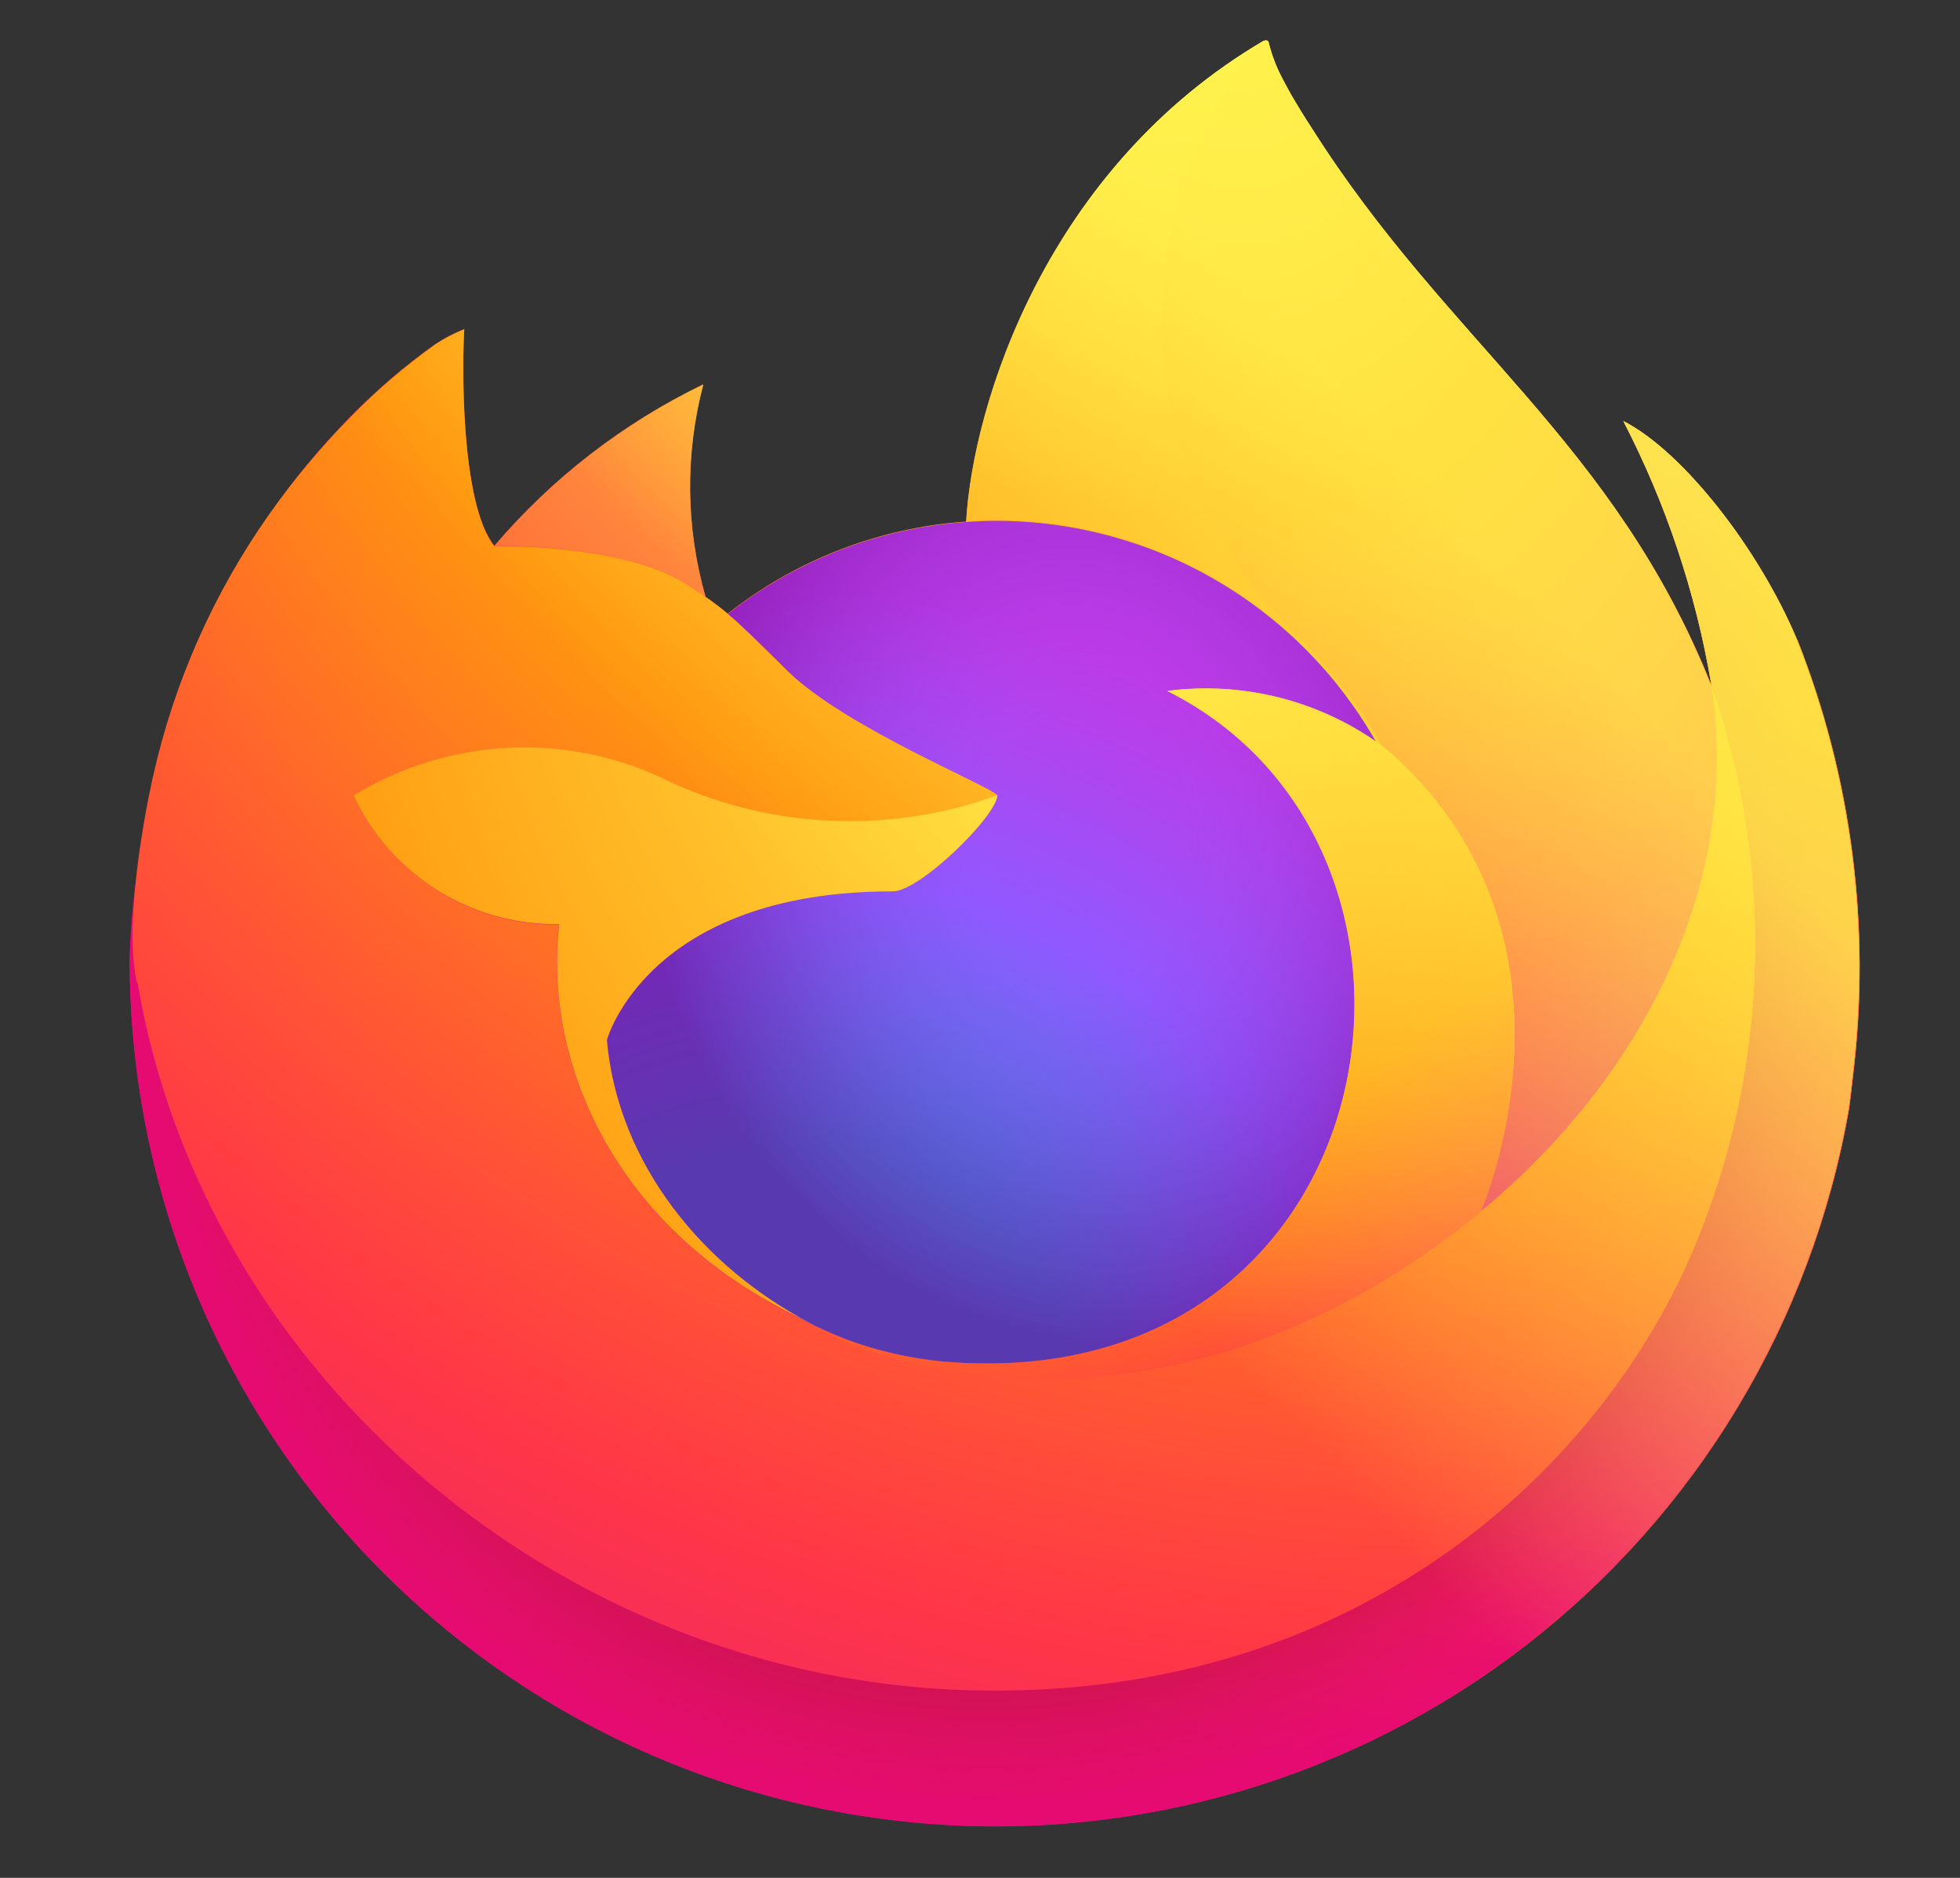<svg width="48" height="46" viewBox="0 0 48 46" fill="none" xmlns="http://www.w3.org/2000/svg">
<rect x="0" y="0" width="48" height="46" fill="#333333" stroke="none"/>
<path d="M44.012 15.677C43.082 13.455 41.221 11.063 39.755 10.314C40.799 12.333 41.525 14.502 41.905 16.744V16.782C39.514 10.801 35.448 8.393 32.126 3.139C31.951 2.877 31.787 2.608 31.623 2.329C31.53 2.165 31.458 2.023 31.387 1.892C31.249 1.624 31.142 1.341 31.07 1.049C31.07 1.036 31.066 1.024 31.058 1.014C31.05 1.004 31.039 0.997 31.026 0.994C31.009 0.987 30.989 0.987 30.971 0.994V1.005C30.971 1.016 30.955 1.005 30.955 1.005V0.994C25.636 4.113 23.824 9.892 23.66 12.776C21.531 12.924 19.497 13.71 17.821 15.031C17.646 14.883 17.463 14.744 17.274 14.615C16.789 12.918 16.77 11.123 17.219 9.416C15.26 10.365 13.519 11.71 12.108 13.367C11.259 12.306 11.32 8.792 11.369 8.059C11.119 8.158 10.881 8.282 10.657 8.431C9.913 8.961 9.217 9.557 8.578 10.21C7.856 10.947 7.197 11.743 6.608 12.59C5.244 14.523 4.277 16.707 3.762 19.015L3.724 19.163C3.685 19.343 3.538 20.279 3.516 20.476V20.531C3.332 21.495 3.218 22.472 3.177 23.453L3.177 23.563C3.185 28.87 5.183 33.982 8.777 37.889C12.37 41.795 17.297 44.212 22.586 44.663C27.875 45.114 33.14 43.566 37.343 40.324C41.546 37.082 44.381 32.382 45.287 27.153C45.326 26.879 45.353 26.605 45.386 26.332C45.825 22.722 45.355 19.059 44.018 15.677H44.012ZM19.567 32.275C19.665 32.33 19.758 32.384 19.857 32.423L19.873 32.434C19.775 32.383 19.674 32.328 19.572 32.269L19.567 32.275ZM41.911 16.777V16.76V16.782V16.777Z" fill="url(#paint0_linear_657_111428)"/>
<path d="M44.012 15.677C43.082 13.455 41.221 11.063 39.755 10.314C40.799 12.333 41.525 14.502 41.905 16.744V16.788C43.542 21.466 43.306 26.595 41.249 31.104C38.819 36.319 32.931 41.666 23.72 41.403C13.771 41.129 5.004 33.742 3.363 24.066C3.067 22.534 3.363 21.768 3.516 20.525C3.312 21.487 3.199 22.465 3.177 23.448V23.557C3.185 28.865 5.183 33.977 8.777 37.883C12.37 41.79 17.297 44.207 22.586 44.658C27.875 45.109 33.14 43.56 37.343 40.319C41.546 37.077 44.381 32.377 45.287 27.147C45.326 26.873 45.353 26.6 45.386 26.326C45.825 22.716 45.355 19.053 44.018 15.671L44.012 15.677Z" fill="url(#paint1_radial_657_111428)"/>
<path d="M44.012 15.677C43.082 13.455 41.221 11.063 39.755 10.314C40.799 12.333 41.525 14.502 41.905 16.744V16.788C43.542 21.466 43.306 26.595 41.249 31.104C38.819 36.319 32.931 41.666 23.72 41.403C13.771 41.129 5.004 33.742 3.363 24.066C3.067 22.534 3.363 21.768 3.516 20.525C3.312 21.487 3.199 22.465 3.177 23.448V23.557C3.185 28.865 5.183 33.977 8.777 37.883C12.37 41.79 17.297 44.207 22.586 44.658C27.875 45.109 33.14 43.56 37.343 40.319C41.546 37.077 44.381 32.377 45.287 27.147C45.326 26.873 45.353 26.6 45.386 26.326C45.825 22.716 45.355 19.053 44.018 15.671L44.012 15.677Z" fill="url(#paint2_radial_657_111428)"/>
<path d="M33.702 18.167C33.757 18.2 33.79 18.232 33.834 18.265C33.301 17.319 32.638 16.454 31.863 15.693C25.274 9.104 30.14 1.399 30.96 1.01V0.994C25.641 4.113 23.83 9.892 23.666 12.776C23.912 12.76 24.158 12.743 24.41 12.743C26.299 12.746 28.154 13.249 29.786 14.2C31.418 15.152 32.769 16.518 33.702 18.161V18.167Z" fill="url(#paint3_radial_657_111428)"/>
<path d="M24.426 19.491C24.388 20.011 22.527 21.833 21.871 21.833C15.84 21.833 14.866 25.478 14.866 25.478C15.129 28.554 17.274 31.082 19.857 32.428L20.218 32.592C20.426 32.684 20.634 32.769 20.842 32.85C21.729 33.165 22.659 33.346 23.6 33.386C34.173 33.878 36.219 20.744 28.591 16.93C30.39 16.698 32.212 17.143 33.702 18.178C32.769 16.535 31.418 15.168 29.786 14.217C28.154 13.265 26.299 12.763 24.41 12.76C24.158 12.76 23.917 12.771 23.666 12.787C21.537 12.935 19.502 13.721 17.826 15.042C18.155 15.316 18.516 15.677 19.288 16.438C20.727 17.86 24.415 19.322 24.432 19.502L24.426 19.491Z" fill="url(#paint4_radial_657_111428)"/>
<path d="M24.426 19.491C24.388 20.011 22.527 21.833 21.871 21.833C15.84 21.833 14.866 25.478 14.866 25.478C15.129 28.554 17.274 31.082 19.857 32.428L20.218 32.592C20.426 32.684 20.634 32.769 20.842 32.85C21.729 33.165 22.659 33.346 23.6 33.386C34.173 33.878 36.219 20.744 28.591 16.93C30.39 16.698 32.212 17.143 33.702 18.178C32.769 16.535 31.418 15.168 29.786 14.217C28.154 13.265 26.299 12.763 24.41 12.76C24.158 12.76 23.917 12.771 23.666 12.787C21.537 12.935 19.502 13.721 17.826 15.042C18.155 15.316 18.516 15.677 19.288 16.438C20.727 17.86 24.415 19.322 24.432 19.502L24.426 19.491Z" fill="url(#paint5_radial_657_111428)"/>
<path d="M16.841 14.325C17.006 14.434 17.153 14.528 17.279 14.615C16.795 12.918 16.776 11.123 17.224 9.416C15.265 10.365 13.525 11.71 12.113 13.367C12.223 13.367 15.287 13.313 16.841 14.32V14.325Z" fill="url(#paint6_radial_657_111428)"/>
<path d="M3.368 24.066C5.01 33.736 13.766 41.124 23.726 41.403C32.936 41.666 38.819 36.314 41.249 31.104C43.306 26.595 43.542 21.466 41.905 16.788V16.766V16.744L41.916 16.782C42.661 21.697 40.165 26.452 36.258 29.67L36.241 29.697C28.635 35.898 21.356 33.441 19.879 32.434C19.769 32.386 19.665 32.335 19.567 32.28C15.134 30.163 13.295 26.118 13.689 22.649C12.636 22.665 11.601 22.375 10.709 21.814C9.818 21.254 9.108 20.447 8.665 19.491C9.831 18.778 11.159 18.375 12.524 18.32C13.889 18.265 15.245 18.561 16.464 19.179C18.974 20.317 21.829 20.429 24.421 19.491C24.41 19.316 20.721 17.849 19.277 16.427C18.511 15.671 18.149 15.31 17.821 15.037C17.646 14.888 17.463 14.749 17.274 14.621C17.148 14.533 17.011 14.44 16.836 14.331C15.293 13.324 12.217 13.378 12.113 13.378H12.102C11.265 12.317 11.32 8.803 11.369 8.07C11.119 8.169 10.881 8.293 10.657 8.442C9.913 8.974 9.217 9.571 8.578 10.226C7.851 10.961 7.186 11.755 6.591 12.601C5.228 14.534 4.261 16.718 3.746 19.026C3.735 19.07 2.98 22.364 3.352 24.072L3.368 24.066Z" fill="url(#paint7_radial_657_111428)"/>
<path d="M31.869 15.693C32.643 16.454 33.306 17.32 33.839 18.265C33.949 18.358 34.058 18.446 34.156 18.528C38.972 22.961 36.455 29.227 36.263 29.675C40.165 26.458 42.666 21.702 41.916 16.788C39.508 10.806 35.448 8.398 32.121 3.145C31.956 2.882 31.792 2.614 31.628 2.335C31.535 2.171 31.464 2.028 31.393 1.897C31.252 1.628 31.144 1.343 31.07 1.049C31.07 1.036 31.066 1.024 31.058 1.014C31.05 1.004 31.039 0.997 31.026 0.994C31.009 0.987 30.989 0.987 30.971 0.994V1.005C30.971 1.016 30.955 1.005 30.955 1.005C30.134 1.399 25.264 9.104 31.863 15.693H31.869Z" fill="url(#paint8_radial_657_111428)"/>
<path d="M34.151 18.528C34.058 18.44 33.948 18.353 33.834 18.265L33.702 18.167C32.21 17.133 30.386 16.69 28.585 16.924C36.214 20.744 34.167 33.889 23.594 33.386C22.656 33.347 21.728 33.168 20.842 32.855C20.634 32.782 20.426 32.698 20.218 32.603C20.098 32.548 19.983 32.494 19.862 32.439H19.879C21.356 33.446 28.635 35.909 36.252 29.703L36.263 29.681C36.455 29.243 38.972 22.966 34.162 18.539L34.151 18.528Z" fill="url(#paint9_radial_657_111428)"/>
<path d="M14.86 25.478C14.86 25.478 15.845 21.833 21.865 21.833C22.522 21.833 24.383 20.011 24.426 19.48C21.832 20.423 18.972 20.313 16.458 19.174C15.24 18.555 13.884 18.26 12.518 18.314C11.153 18.369 9.825 18.772 8.66 19.486C9.104 20.442 9.816 21.249 10.71 21.809C11.603 22.368 12.64 22.656 13.695 22.638C13.295 26.107 15.129 30.151 19.567 32.269C19.665 32.324 19.758 32.368 19.857 32.417C17.268 31.076 15.129 28.548 14.86 25.467V25.478Z" fill="url(#paint10_radial_657_111428)"/>
<path d="M44.012 15.677C43.082 13.455 41.221 11.063 39.755 10.314C40.799 12.333 41.525 14.502 41.906 16.744V16.782C39.514 10.801 35.448 8.393 32.126 3.139C31.951 2.877 31.787 2.608 31.623 2.329C31.53 2.165 31.458 2.023 31.387 1.892C31.249 1.624 31.142 1.341 31.07 1.049C31.07 1.036 31.066 1.024 31.058 1.014C31.05 1.004 31.039 0.997 31.026 0.994C31.009 0.987 30.989 0.987 30.971 0.994V1.005C30.971 1.016 30.955 1.005 30.955 1.005V0.994C25.636 4.113 23.824 9.892 23.66 12.776C23.906 12.76 24.153 12.743 24.404 12.743C26.294 12.746 28.148 13.249 29.78 14.2C31.413 15.152 32.764 16.519 33.697 18.161C32.205 17.13 30.384 16.69 28.585 16.924C36.214 20.744 34.167 33.889 23.595 33.386C22.654 33.348 21.724 33.169 20.836 32.855C20.628 32.782 20.42 32.698 20.212 32.603L19.851 32.439H19.868C19.769 32.392 19.669 32.341 19.567 32.286C19.665 32.341 19.758 32.395 19.857 32.434C17.268 31.093 15.129 28.565 14.86 25.483C14.86 25.483 15.845 21.844 21.865 21.844C22.522 21.844 24.383 20.022 24.426 19.491C24.415 19.327 20.727 17.849 19.282 16.438C18.516 15.671 18.149 15.316 17.826 15.042C17.652 14.894 17.469 14.755 17.279 14.626C16.795 12.929 16.776 11.134 17.224 9.427C15.265 10.376 13.525 11.721 12.113 13.378C11.265 12.317 11.325 8.803 11.374 8.07C11.125 8.169 10.886 8.293 10.663 8.442C9.918 8.972 9.223 9.568 8.583 10.221C7.862 10.958 7.202 11.754 6.613 12.601C5.25 14.534 4.283 16.718 3.768 19.026L3.724 19.163C3.685 19.343 3.505 20.296 3.478 20.498C3.314 21.476 3.21 22.463 3.166 23.453V23.563C3.174 28.87 5.172 33.982 8.766 37.889C12.359 41.795 17.287 44.212 22.575 44.663C27.864 45.114 33.129 43.566 37.332 40.324C41.535 37.082 44.37 32.382 45.276 27.153C45.315 26.879 45.342 26.605 45.375 26.332C45.814 22.722 45.344 19.059 44.007 15.677H44.012Z" fill="url(#paint11_linear_657_111428)"/>
<defs>
<linearGradient id="paint0_linear_657_111428" x1="41.224" y1="7.77" x2="4.923" y2="40.559" gradientUnits="userSpaceOnUse">
<stop offset="0.048" stop-color="#FFF44F"/>
<stop offset="0.111" stop-color="#FFE847"/>
<stop offset="0.225" stop-color="#FFC830"/>
<stop offset="0.368" stop-color="#FF980E"/>
<stop offset="0.401" stop-color="#FF8B16"/>
<stop offset="0.462" stop-color="#FF672A"/>
<stop offset="0.534" stop-color="#FF3647"/>
<stop offset="0.705" stop-color="#E31587"/>
</linearGradient>
<radialGradient id="paint1_radial_657_111428" cx="0" cy="0" r="1" gradientUnits="userSpaceOnUse" gradientTransform="translate(40.287 5.853) scale(44.216 44.216)">
<stop offset="0.129" stop-color="#FFBD4F"/>
<stop offset="0.186" stop-color="#FFAC31"/>
<stop offset="0.247" stop-color="#FF9D17"/>
<stop offset="0.283" stop-color="#FF980E"/>
<stop offset="0.403" stop-color="#FF563B"/>
<stop offset="0.467" stop-color="#FF3750"/>
<stop offset="0.71" stop-color="#F5156C"/>
<stop offset="0.782" stop-color="#EB0878"/>
<stop offset="0.86" stop-color="#E50080"/>
</radialGradient>
<radialGradient id="paint2_radial_657_111428" cx="0" cy="0" r="1" gradientUnits="userSpaceOnUse" gradientTransform="translate(24.13 23.93) scale(44.216 44.216)">
<stop offset="0.3" stop-color="#960E18"/>
<stop offset="0.351" stop-color="#B11927" stop-opacity="0.74"/>
<stop offset="0.435" stop-color="#DB293D" stop-opacity="0.343"/>
<stop offset="0.497" stop-color="#F5334B" stop-opacity="0.094"/>
<stop offset="0.53" stop-color="#FF3750" stop-opacity="0"/>
</radialGradient>
<radialGradient id="paint3_radial_657_111428" cx="0" cy="0" r="1" gradientUnits="userSpaceOnUse" gradientTransform="translate(29.461 -4.181) scale(32.033 32.033)">
<stop offset="0.132" stop-color="#FFF44F"/>
<stop offset="0.252" stop-color="#FFDC3E"/>
<stop offset="0.506" stop-color="#FF9D12"/>
<stop offset="0.526" stop-color="#FF980E"/>
</radialGradient>
<radialGradient id="paint4_radial_657_111428" cx="0" cy="0" r="1" gradientUnits="userSpaceOnUse" gradientTransform="translate(19.239 35.48) scale(21.053 21.053)">
<stop offset="0.353" stop-color="#3A8EE6"/>
<stop offset="0.472" stop-color="#5C79F0"/>
<stop offset="0.669" stop-color="#9059FF"/>
<stop offset="1" stop-color="#C139E6"/>
</radialGradient>
<radialGradient id="paint5_radial_657_111428" cx="0" cy="0" r="1" gradientUnits="userSpaceOnUse" gradientTransform="translate(26.546 20.306) rotate(-13.592) scale(11.162 13.068)">
<stop offset="0.206" stop-color="#9059FF" stop-opacity="0"/>
<stop offset="0.278" stop-color="#8C4FF3" stop-opacity="0.064"/>
<stop offset="0.747" stop-color="#7716A8" stop-opacity="0.45"/>
<stop offset="0.975" stop-color="#6E008B" stop-opacity="0.6"/>
</radialGradient>
<radialGradient id="paint6_radial_657_111428" cx="0" cy="0" r="1" gradientUnits="userSpaceOnUse" gradientTransform="translate(23.572 4.044) scale(15.146 15.146)">
<stop offset="0%" stop-color="#FFE226"/>
<stop offset="0.121" stop-color="#FFDB27"/>
<stop offset="0.295" stop-color="#FFC82A"/>
<stop offset="0.502" stop-color="#FFA930"/>
<stop offset="0.732" stop-color="#FF7E37"/>
<stop offset="0.792" stop-color="#FF7139"/>
</radialGradient>
<radialGradient id="paint7_radial_657_111428" cx="0" cy="0" r="1" gradientUnits="userSpaceOnUse" gradientTransform="translate(35.477 -5.562) scale(64.62 64.62)">
<stop offset="0.113" stop-color="#FFF44F"/>
<stop offset="0.456" stop-color="#FF980E"/>
<stop offset="0.622" stop-color="#FF5634"/>
<stop offset="0.716" stop-color="#FF3647"/>
<stop offset="0.904" stop-color="#E31587"/>
</radialGradient>
<radialGradient id="paint8_radial_657_111428" cx="0" cy="0" r="1" gradientUnits="userSpaceOnUse" gradientTransform="translate(30.03 -1.97) rotate(83.976) scale(47.361 31.083)">
<stop offset="0%" stop-color="#FFF44F"/>
<stop offset="0.06" stop-color="#FFE847"/>
<stop offset="0.168" stop-color="#FFC830"/>
<stop offset="0.304" stop-color="#FF980E"/>
<stop offset="0.356" stop-color="#FF8B16"/>
<stop offset="0.455" stop-color="#FF672A"/>
<stop offset="0.57" stop-color="#FF3647"/>
<stop offset="0.737" stop-color="#E31587"/>
</radialGradient>
<radialGradient id="paint9_radial_657_111428" cx="0" cy="0" r="1" gradientUnits="userSpaceOnUse" gradientTransform="translate(23.215 9.654) scale(40.343 40.343)">
<stop offset="0.137" stop-color="#FFF44F"/>
<stop offset="0.48" stop-color="#FF980E"/>
<stop offset="0.592" stop-color="#FF5634"/>
<stop offset="0.655" stop-color="#FF3647"/>
<stop offset="0.904" stop-color="#E31587"/>
</radialGradient>
<radialGradient id="paint10_radial_657_111428" cx="0" cy="0" r="1" gradientUnits="userSpaceOnUse" gradientTransform="translate(33.865 12.015) scale(44.156 44.156)">
<stop offset="0.094" stop-color="#FFF44F"/>
<stop offset="0.231" stop-color="#FFE141"/>
<stop offset="0.509" stop-color="#FFAF1E"/>
<stop offset="0.626" stop-color="#FF980E"/>
</radialGradient>
<linearGradient id="paint11_linear_657_111428" x1="40.789" y1="7.595" x2="9.864" y2="36.529" gradientUnits="userSpaceOnUse">
<stop offset="0.167" stop-color="#FFF44F" stop-opacity="0.8"/>
<stop offset="0.266" stop-color="#FFF44F" stop-opacity="0.634"/>
<stop offset="0.489" stop-color="#FFF44F" stop-opacity="0.217"/>
<stop offset="0.6" stop-color="#FFF44F" stop-opacity="0"/>
</linearGradient>
</defs>
</svg>
